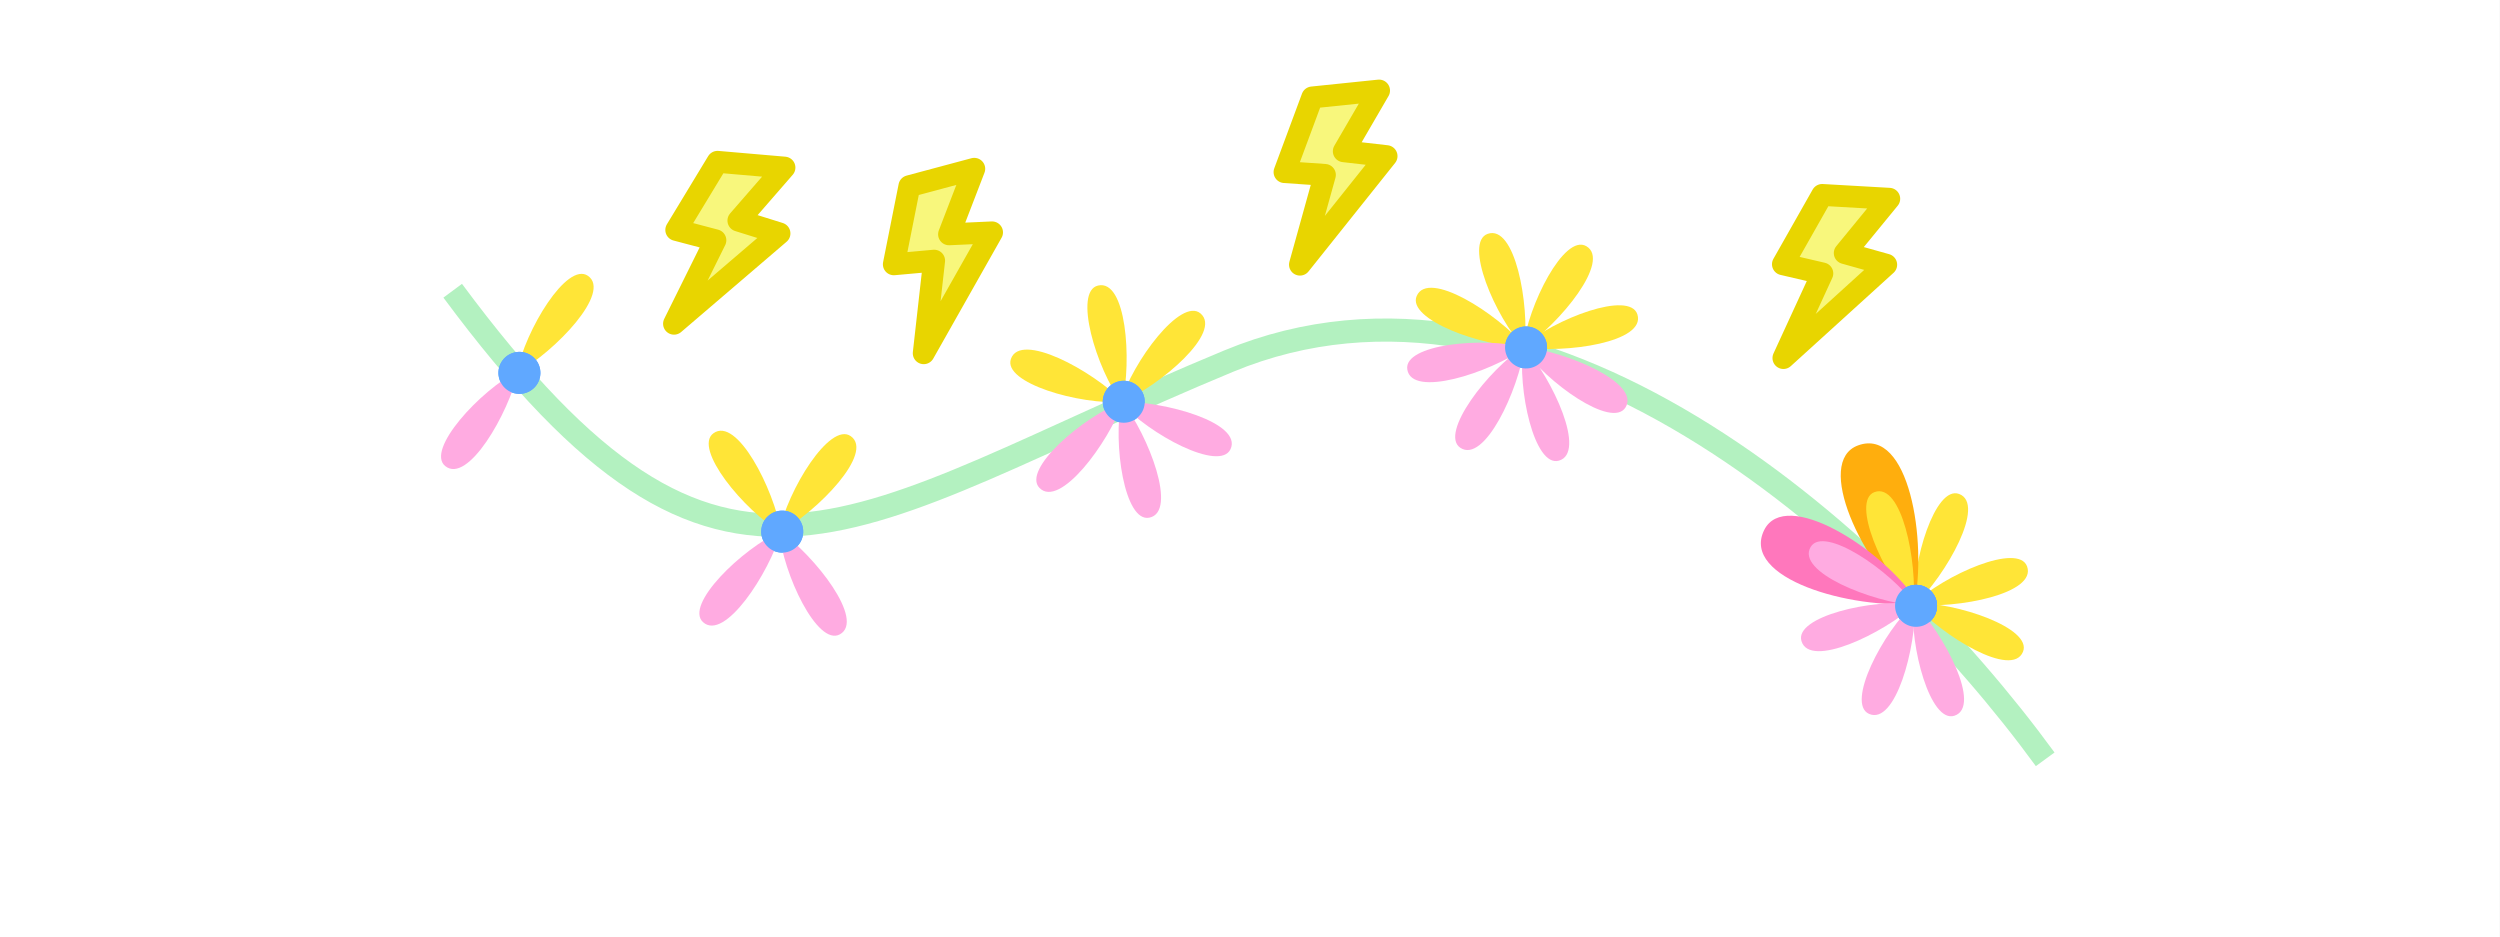 <?xml version="1.0" encoding="UTF-8" standalone="no"?>
<!-- Created with Inkscape (http://www.inkscape.org/) -->
<svg id="svg18971" xmlns:rdf="http://www.w3.org/1999/02/22-rdf-syntax-ns#" xmlns="http://www.w3.org/2000/svg" height="84.667mm" viewBox="0 0 800 300" width="225.78mm" version="1.1" xmlns:cc="http://creativecommons.org/ns#" xmlns:dc="http://purl.org/dc/elements/1.1/">
 <rect x="0" y="0" width="800" height="300" fill="#333333" stroke="none"/>
 <rect id="rect15501" style="color-rendering:auto;color:#000000;isolation:auto;mix-blend-mode:normal;shape-rendering:auto;solid-color:#000000;image-rendering:auto" fill-rule="evenodd" height="300" width="800" y="-.02" x="-.006" fill="#fff"/>
 <path id="path15503" d="m654.46 242.98c-53.37-73.13-161.95-168.62-261.32-127.41-122.77 50.91-160.41 95.95-248.28-22.539" stroke="#b3f1c0" stroke-width="7.4" fill="none"/>
 <g fill-rule="evenodd">
  <g id="g15751" transform="matrix(.976 -.216 .216 .976 -2239.7 -2600.2)">
   <g id="g38613" fill="#ffe537">
    <path id="path15539" d="m1916.7 3206c4.866-7.866 24.443 9.016 32.168 21.238-13.963-2.083-36.44-14.332-32.168-21.238z"/>
    <path id="path15541" d="m1979.1 3204.9c5.608 7.355-17.155 19.608-31.33 22.456 6.935-12.297 26.406-28.913 31.33-22.456z"/>
    <path id="path15543" d="m1949 3189.1c9.248-0.126 5.538 25.457-0.615 38.542-5.75-12.894-7.505-38.431 0.615-38.542z"/>
   </g>
   <circle id="circle15545" style="color-rendering:auto;color:#000000;isolation:auto;mix-blend-mode:normal;shape-rendering:auto;solid-color:#000000;image-rendering:auto" cx="1949" transform="scale(1,-1)" cy="-3227.2" r="6.718" fill="#60a8ff"/>
   <g id="g38619" fill="#ffabe1">
    <path id="path15589" d="m1916.7 3248.3c4.866 7.866 24.443-9.016 32.168-21.238-13.963 2.083-36.44 14.332-32.168 21.238z"/>
    <path id="path15591" d="m1979.1 3249.4c5.608-7.355-17.155-19.608-31.33-22.456 6.935 12.297 26.406 28.913 31.33 22.456z"/>
    <path id="path15593" d="m1949 3265.2c9.248 0.126 5.538-25.457-0.615-38.542-5.75 12.894-7.505 38.431 0.615 38.542z"/>
   </g>
   <circle id="circle15595" style="color-rendering:auto;color:#000000;isolation:auto;mix-blend-mode:normal;shape-rendering:auto;solid-color:#000000;image-rendering:auto" cx="1949" cy="3227.2" r="6.718" fill="#60a8ff"/>
  </g>
  <g id="g15773" transform="matrix(.682 .731 -.731 .682 1657.9 -3863.4)">
   <g id="g38626" fill="#ffe537">
    <path id="path15565" d="m2217.7 3520.7c2.563-8.887 25.969 2.088 36.705 11.772-14.007 1.761-38.955-3.97-36.705-11.772z"/>
    <path id="path15567" d="m2288.6 3517.6c3.872 8.4-21.012 15.402-35.468 15.095 9.446-10.492 32.068-22.47 35.468-15.095z"/>
    <path id="path15569" d="m2269.5 3498c8.525 3.588-5.12 25.544-15.997 35.07-0.105-14.117 8.513-38.22 15.997-35.07z"/>
    <path id="path15571" d="m2237.7 3498.1c8.257-4.168 16.138 20.452 16.345 34.91-10.821-9.067-23.594-31.25-16.345-34.91z"/>
   </g>
   <circle id="circle15573" style="color-rendering:auto;color:#000000;isolation:auto;mix-blend-mode:normal;shape-rendering:auto;solid-color:#000000;image-rendering:auto" cx="2254.5" transform="scale(1,-1)" cy="-3532.6" r="6.718" fill="#60a8ff"/>
   <path id="path15579" fill="#ffae0d" d="m2204.3 3511.1c6.768-15.889 37.495 4.542 50.022 22.269-21.198 2.737-55.964-8.319-50.022-22.269z"/>
   <path id="path15581" fill="#ffe537" d="m2218.8 3517.5c3.541-8.545 25.572 4.979 35.158 15.804-14.116 0.183-38.267-8.302-35.158-15.804z"/>
   <circle id="circle15583" style="color-rendering:auto;color:#000000;isolation:auto;mix-blend-mode:normal;shape-rendering:auto;solid-color:#000000;image-rendering:auto" cx="2254.5" transform="scale(1,-1)" cy="-3532.6" r="6.718" fill="#60a8ff"/>
   <path id="path15603" fill="#ff77bc" d="m2203.6 3551.6c6.096 16.159 37.653-2.966 50.912-20.152-21.065-3.624-56.263 5.965-50.912 20.152z"/>
   <circle id="circle15605" style="color-rendering:auto;color:#000000;isolation:auto;mix-blend-mode:normal;shape-rendering:auto;solid-color:#000000;image-rendering:auto" cx="2254.5" cy="3532.6" r="6.718" fill="#60a8ff"/>
   <g id="g38638" fill="#ffabe1">
    <path id="path15611" d="m2217.7 3544.4c2.563 8.887 25.969-2.088 36.705-11.772-14.007-1.761-38.955 3.97-36.705 11.772z"/>
    <path id="path15613" d="m2288.6 3547.6c3.872-8.4-21.012-15.402-35.468-15.095 9.446 10.492 32.068 22.47 35.468 15.095z"/>
    <path id="path15615" d="m2269.5 3567.2c8.525-3.588-5.12-25.544-15.997-35.07-0.106 14.117 8.513 38.22 15.997 35.07z"/>
    <path id="path15617" d="m2237.7 3567.1c8.257 4.168 16.138-20.452 16.345-34.91-10.821 9.067-23.594 31.25-16.345 34.91z"/>
   </g>
   <circle id="circle15619" style="color-rendering:auto;color:#000000;isolation:auto;mix-blend-mode:normal;shape-rendering:auto;solid-color:#000000;image-rendering:auto" cx="2254.5" cy="3532.6" r="6.718" fill="#60a8ff"/>
  </g>
  <g id="g15761" transform="matrix(.992 .127 -.127 .992 -1167.4 -3508.6)">
   <g id="g38646" fill="#ffe537">
    <path id="path15551" d="m2065 3368c2.563-8.887 25.969 2.088 36.705 11.772-14.007 1.761-38.955-3.97-36.705-11.772z"/>
    <path id="path15553" d="m2135.8 3364.9c3.872 8.4-21.012 15.402-35.468 15.095 9.446-10.492 32.068-22.47 35.468-15.095z"/>
    <path id="path15555" d="m2116.8 3345.3c8.525 3.588-5.12 25.544-15.997 35.07-0.105-14.117 8.513-38.22 15.997-35.07z"/>
    <path id="path15557" d="m2085 3345.4c8.257-4.168 16.138 20.452 16.345 34.91-10.821-9.067-23.594-31.25-16.345-34.91z"/>
   </g>
   <circle id="circle15559" style="color-rendering:auto;color:#000000;isolation:auto;mix-blend-mode:normal;shape-rendering:auto;solid-color:#000000;image-rendering:auto" cx="2101.8" transform="scale(1,-1)" cy="-3379.9" r="6.718" fill="#60a8ff"/>
   <g id="g38653" fill="#ffabe1">
    <path id="path15633" d="m2065 3391.7c2.563 8.887 25.969-2.088 36.705-11.772-14.007-1.761-38.955 3.97-36.705 11.772z"/>
    <path id="path15635" d="m2135.8 3394.9c3.872-8.4-21.012-15.402-35.468-15.095 9.446 10.492 32.068 22.47 35.468 15.095z"/>
    <path id="path15637" d="m2116.8 3414.5c8.525-3.588-5.12-25.544-15.997-35.07-0.106 14.117 8.513 38.22 15.997 35.07z"/>
    <path id="path15639" d="m2085 3414.4c8.257 4.168 16.138-20.452 16.345-34.91-10.821 9.067-23.594 31.25-16.345 34.91z"/>
   </g>
   <circle id="circle15641" style="color-rendering:auto;color:#000000;isolation:auto;mix-blend-mode:normal;shape-rendering:auto;solid-color:#000000;image-rendering:auto" cx="2101.8" cy="3379.9" r="6.718" fill="#60a8ff"/>
  </g>
  <g id="g15743" transform="matrix(.999 .055 -.055 .999 -1375.1 -3e3)">
   <path id="path15529" fill="#ffe537" d="m1772.6 3044.2c7.166-5.848 20.163 16.499 23.477 30.572-12.519-6.525-29.768-25.438-23.477-30.572z"/>
   <path id="path15531" fill="#ffe537" d="m1816.5 3042.7c7.861 4.873-9.04 24.434-21.27 32.147 2.097-13.961 14.368-36.426 21.27-32.147z"/>
   <circle id="circle15533" style="color-rendering:auto;color:#000000;isolation:auto;mix-blend-mode:normal;shape-rendering:auto;solid-color:#000000;image-rendering:auto" cx="1796.3" transform="scale(1,-1)" cy="-3074.4" r="6.718" fill="#60a8ff"/>
   <path id="path15647" fill="#ffabe1" d="m1772.6 3104.7c7.166 5.848 20.162-16.499 23.477-30.572-12.519 6.525-29.768 25.438-23.477 30.572z"/>
   <path id="path15649" fill="#ffabe1" d="m1816.5 3106.2c7.861-4.873-9.04-24.434-21.27-32.147 2.097 13.961 14.368 36.426 21.27 32.147z"/>
   <circle id="circle15651" style="color-rendering:auto;color:#000000;isolation:auto;mix-blend-mode:normal;shape-rendering:auto;solid-color:#000000;image-rendering:auto" cx="1796.3" cy="3074.4" r="6.718" fill="#60a8ff"/>
  </g>
  <g id="g15737" transform="matrix(.8 .6 -.6 .8 604.35 -3204.2)">
   <path id="path15625" fill="#ffe537" d="m1642.5 2883.7c9.242-0.379 6.232 25.296 0.44 38.544-6.1-12.731-8.553-38.211-0.44-38.544z"/>
   <circle id="circle15627" style="color-rendering:auto;color:#000000;isolation:auto;mix-blend-mode:normal;shape-rendering:auto;solid-color:#000000;image-rendering:auto" cx="1643.6" transform="scale(1,-1)" cy="-2921.7" r="6.718" fill="#60a8ff"/>
   <path id="path15657" fill="#ffabe1" d="m1642.5 2959.8c9.242 0.379 6.232-25.296 0.44-38.544-6.101 12.731-8.554 38.211-0.44 38.544z"/>
   <circle id="circle15659" style="color-rendering:auto;color:#000000;isolation:auto;mix-blend-mode:normal;shape-rendering:auto;solid-color:#000000;image-rendering:auto" cx="1643.6" cy="2921.7" r="6.718" fill="#60a8ff"/>
  </g>
 </g>
 <g stroke-linejoin="round" fill-rule="evenodd" stroke="#e8d500" stroke-linecap="round" stroke-width="7" fill="#f8f77c">
  <path id="path18791" d="m229.61 51.78-13.208 21.799 12.523 3.306-13.24 26.707 33.75-28.894-13.152-4.11 14.745-16.956z"/>
  <path id="path18793" d="m291 59.58-4.977 24.998 12.9-1.165-3.332 29.622 21.866-38.676-13.765 0.625 8.074-20.969z"/>
  <path id="path18795" d="m419.92 31.18-8.873 23.894 12.921 0.892-7.982 28.72 27.715-34.725-13.69-1.563 11.293-19.426z"/>
  <path id="path18797" d="m583.1 62.38-12.565 22.176 12.614 2.938-12.453 27.083 32.891-29.869-13.267-3.723 14.243-17.38z"/>
 </g>
</svg>
